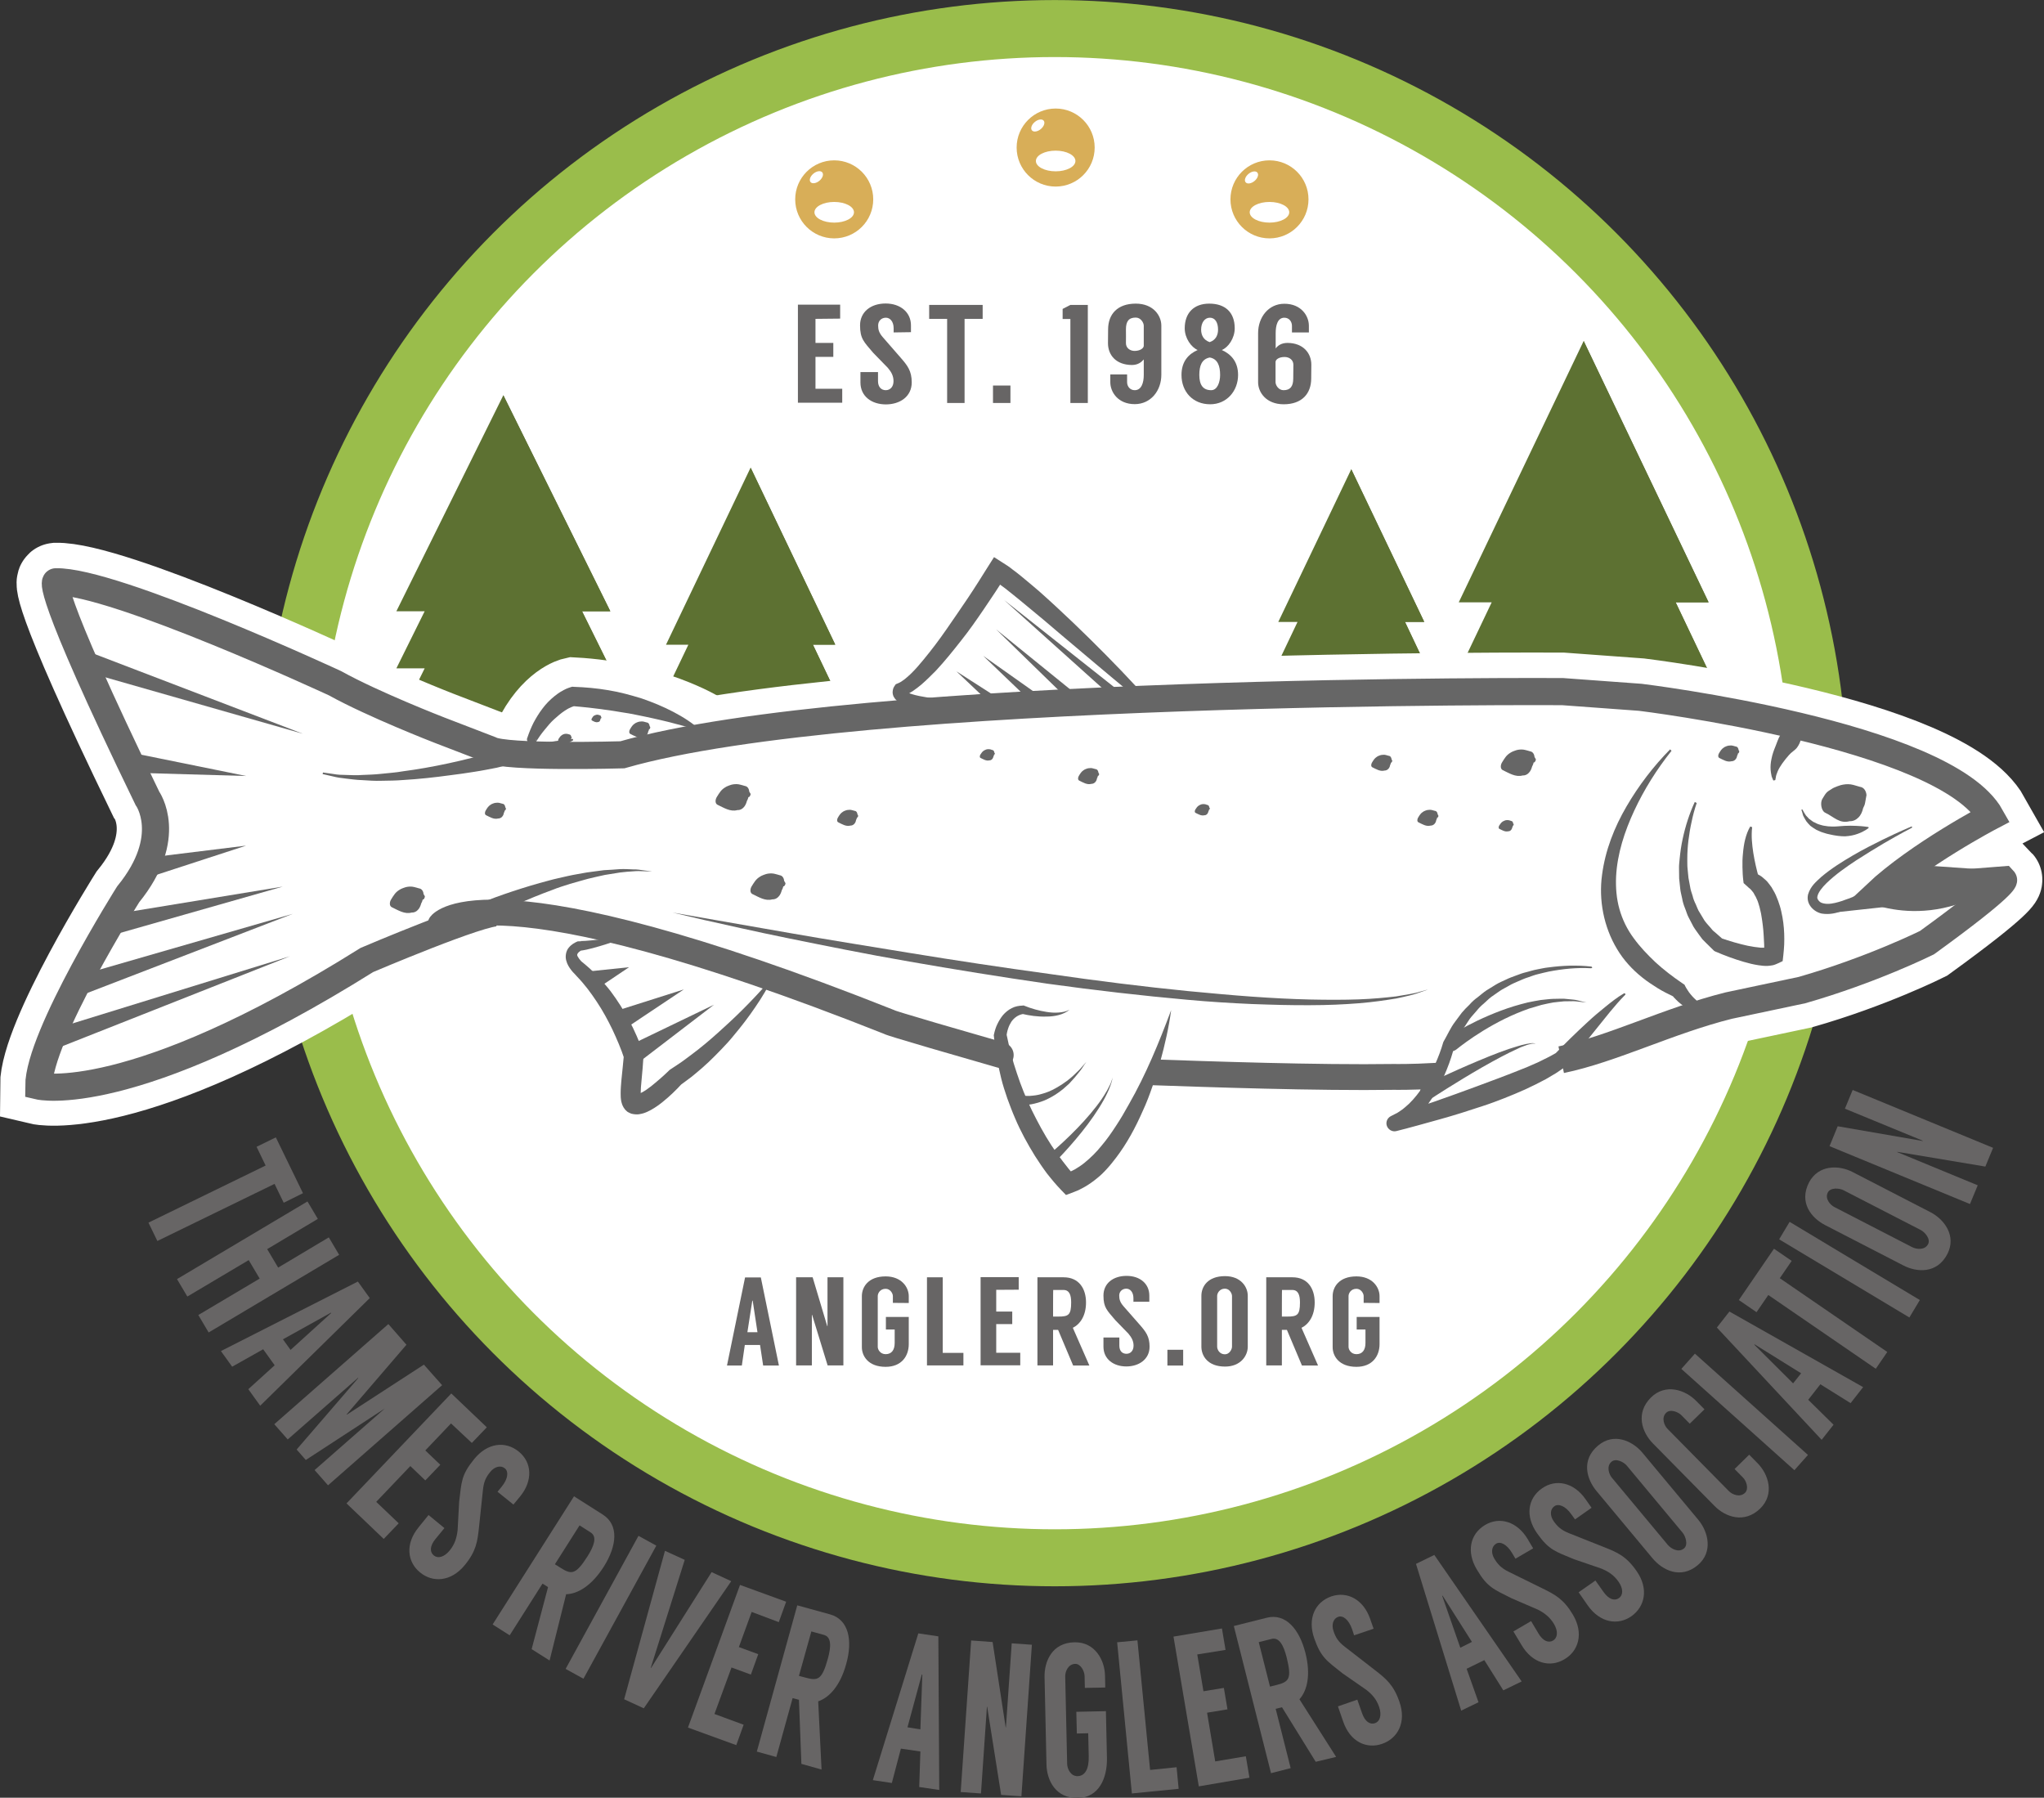 <?xml version="1.0" encoding="utf-8"?>
<!-- Generator: Adobe Illustrator 23.0.1, SVG Export Plug-In . SVG Version: 6.00 Build 0)  -->
<svg version="1.1" id="Layer_1" xmlns="http://www.w3.org/2000/svg" xmlns:xlink="http://www.w3.org/1999/xlink" x="0px" y="0px"
	 viewBox="0 0 158.21 139.14" style="enable-background:new 0 0 158.21 139.14;" xml:space="preserve">
<rect x="0" y="0" width="158.21" height="139.14" fill="#333333" stroke="none"/>
<style type="text/css">
	.st0{fill:#FFFFFF;stroke:#9ABD4B;stroke-width:4.411;stroke-miterlimit:10;}
	.st1{fill:#5D7132;}
	.st2{fill:#FFFFFF;stroke:#FFFFFF;stroke-width:6;stroke-linejoin:round;stroke-miterlimit:10;}
	.st3{fill:#676565;}
	.st4{fill:#D8AE58;}
	.st5{fill:#FFFFFF;}
	.st6{fill:#FFFFFF;stroke:#FFFFFF;stroke-width:6;stroke-miterlimit:10;}
	.st7{fill:none;}
	.st8{fill:#666666;}
	.st9{fill:none;stroke:#666666;stroke-width:2;stroke-linecap:round;stroke-linejoin:round;stroke-miterlimit:10;}
	.st10{fill:none;stroke:#666666;stroke-width:2;stroke-miterlimit:10;}
	.st11{fill:none;stroke:#666666;stroke-width:2.1;stroke-miterlimit:10;}
	.st12{fill:none;stroke:#D32027;stroke-width:2;stroke-linejoin:round;stroke-miterlimit:10;}
	.st13{fill:none;stroke:#D32027;stroke-linejoin:round;stroke-miterlimit:10;}
	.st14{fill:none;stroke:#D32027;stroke-width:2;stroke-linecap:round;stroke-linejoin:round;stroke-miterlimit:10;}
	.st15{fill:none;stroke:#D32027;stroke-miterlimit:10;}
</style>
<g id="thames_x5F_river_x5F_anglers_x5F_association">
	<circle id="XMLID_23_" class="st0" cx="81.64" cy="61.39" r="59.18"/>
	<g id="XMLID_222_">
		<path id="XMLID_225_" class="st1" d="M62.92,49.89h1.73L58.1,36.19l-6.55,13.71h1.73l-1.73,3.62h1.73l-1.73,3.62h5.73v3.14
			c0,0.45,0.36,0.82,0.82,0.82l0,0c0.45,0,0.82-0.36,0.82-0.82v-3.14h5.73l-1.73-3.62h1.73L62.92,49.89z"/>
		<path id="XMLID_224_" class="st1" d="M58.92,57.14h5.73l-1.73-3.62h1.73l-1.73-3.62h1.73L58.1,36.2V61.1l0,0
			c0.45,0,0.82-0.36,0.82-0.82C58.92,60.28,58.92,57.14,58.92,57.14z"/>
	</g>
	<path id="XMLID_43_" class="st2" d="M123.16,74.86c0,0-7.97-0.92-11,5.89c0,0-1.15,4.76-4.22,6.17c0,0,9.71-2.68,12.89-4.91
		c0,0,3.55-4.05,4.91-5.05"/>
	<g id="XMLID_217_">
		<path id="XMLID_220_" class="st1" d="M129.7,46.62h2.55l-9.67-20.23l-9.67,20.23h2.55l-2.55,5.35h2.55l-2.55,5.35h8.46v4.63
			c0,0.67,0.54,1.21,1.21,1.21l0,0c0.67,0,1.21-0.54,1.21-1.21v-4.63h8.46l-2.55-5.35h2.55L129.7,46.62z"/>
		<path id="XMLID_219_" class="st1" d="M123.79,57.32h8.46l-2.55-5.35h2.55l-2.55-5.35h2.55l-9.67-20.23v36.76l0,0
			c0.67,0,1.21-0.54,1.21-1.21V57.32z"/>
	</g>
	<g id="XMLID_212_">
		<path id="XMLID_216_" class="st1" d="M108.75,48.14h1.49l-5.65-11.82l-5.65,11.82h1.49l-1.49,3.13h1.49l-1.49,3.13h4.94v2.71
			c0,0.39,0.32,0.7,0.7,0.7l0,0c0.39,0,0.7-0.32,0.7-0.7v-2.71h4.94l-1.49-3.13h1.49L108.75,48.14z"/>
		<path id="XMLID_215_" class="st1" d="M105.3,54.39h4.94l-1.49-3.13h1.49l-1.49-3.13h1.49l-5.65-11.82v21.47l0,0
			c0.39,0,0.7-0.32,0.7-0.7V54.39z"/>
	</g>
	<g id="XMLID_209_">
		<path id="XMLID_211_" class="st1" d="M45.05,47.31h2.19l-8.28-16.72l-8.28,16.72h2.19l-2.19,4.42h2.19l-2.19,4.42h7.24v3.83
			c0,0.55,0.46,1,1.04,1l0,0c0.57,0,1.04-0.45,1.04-1v-3.83h7.24l-2.19-4.42h2.19L45.05,47.31z"/>
		<path id="XMLID_210_" class="st1" d="M40,56.15h7.24l-2.19-4.42h2.19l-2.19-4.42h2.19l-8.28-16.72v30.39l0,0
			c0.57,0,1.04-0.45,1.04-1V56.15z"/>
	</g>
	<path id="XMLID_206_" class="st3" d="M55.04,62.83"/>
	<g id="XMLID_134_">
		<path id="XMLID_135_" class="st3" d="M21.96,93.09l-0.71-1.46l-9.07,4.42l-0.69-1.42l9.07-4.42l-0.7-1.45l1.49-0.73l2.1,4.32
			L21.96,93.09z"/>
		<path id="XMLID_149_" class="st3" d="M26.25,97.12l-10.1,6.01l-0.8-1.35l4.75-2.82l-0.85-1.43l-4.75,2.82l-0.8-1.35l10.1-6.01
			l0.8,1.35l-3.92,2.34l0.85,1.43l3.92-2.34L26.25,97.12z"/>
		<path id="XMLID_153_" class="st3" d="M21.26,105.67l-0.89-1.24l-2.4,1.35l-0.87-1.21l10.6-5.38l0.92,1.28l-8.48,8.33l-0.92-1.28
			L21.26,105.67z M22.49,104.48l3.14-2.85l-0.02-0.03l-3.71,2.06L22.49,104.48z"/>
		<path id="XMLID_156_" class="st3" d="M34.22,107.21l-8.83,7.75l-1.04-1.18l5.44-4.77l-6.12,3.99l-0.71-0.81l4.77-5.53l-0.02-0.02
			l-5.44,4.77l-1.04-1.18l8.83-7.75l1.4,1.6l-4.63,5.39l0.02,0.02l5.96-3.87L34.22,107.21z"/>
		<path id="XMLID_180_" class="st3" d="M34.91,110.17l-1.99,2.09l1.16,1.11l-1.16,1.21l-1.16-1.11l-2.64,2.77l1.74,1.66l-1.16,1.21
			l-2.88-2.75l8.11-8.51l2.75,2.62l-1.16,1.21L34.91,110.17z"/>
		<path id="XMLID_182_" class="st3" d="M38.51,115.46l0.31-0.38c0.52-0.63,0.55-1.19,0.26-1.43c-0.31-0.26-0.79-0.15-1.13,0.27
			c-0.32,0.39-0.5,0.73-0.57,1.4l-0.3,2.85c-0.12,1.14-0.22,1.88-1.1,2.96c-1.08,1.32-2.5,1.37-3.47,0.57
			c-0.98-0.8-1.17-2.19-0.11-3.49l0.77-0.95l1.23,1.01l-0.69,0.84c-0.46,0.56-0.45,1.02-0.13,1.28c0.3,0.25,0.79,0.15,1.23-0.39
			c0.39-0.48,0.54-0.97,0.61-1.56l0.12-2.22c0.19-1.54,0.15-2.05,1.17-3.3c1.01-1.24,2.4-1.42,3.44-0.57
			c1.04,0.84,1.1,2.26,0.11,3.47l-0.52,0.63L38.51,115.46z"/>
		<path id="XMLID_199_" class="st3" d="M41.15,127.64l1.27-4.8c-0.18-0.12-0.37-0.24-0.43-0.27l-2.54,4l-1.32-0.84l6.3-9.92
			l2.22,1.41c1.28,0.81,1.09,2.44,0.09,4.03c-0.94,1.48-2.02,2.12-2.92,2.14l-1.28,5.13L41.15,127.64z M42.95,121.07l0.43,0.27
			c0.86,0.55,1.18,0.55,2.1-0.89c0.5-0.8,0.76-1.51,0.24-1.84l-0.86-0.55L42.95,121.07z"/>
		<path id="XMLID_203_" class="st3" d="M45.16,129.93l-1.38-0.76l5.64-10.3l1.38,0.76L45.16,129.93z"/>
		<path id="XMLID_218_" class="st3" d="M49.83,132.22l-1.52-0.7l3.16-11.49l1.53,0.7l-2.63,8.36l0.02,0.01l4.69-7.42l1.52,0.7
			L49.83,132.22z"/>
		<path id="XMLID_227_" class="st3" d="M58.18,124.76l-0.99,2.72l1.5,0.55l-0.57,1.58l-1.5-0.55l-1.32,3.6l2.26,0.83l-0.57,1.58
			l-3.74-1.36l4.03-11.04l3.57,1.3l-0.57,1.58L58.18,124.76z"/>
		<path id="XMLID_229_" class="st3" d="M62.03,136.52l-0.19-4.96c-0.21-0.05-0.43-0.12-0.49-0.13l-1.26,4.56l-1.51-0.42l3.13-11.32
			l2.54,0.7c1.45,0.4,1.76,2.02,1.25,3.83c-0.46,1.69-1.31,2.61-2.17,2.9l0.26,5.28L62.03,136.52z M61.84,129.71l0.49,0.13
			c0.98,0.27,1.29,0.19,1.75-1.47c0.25-0.91,0.29-1.66-0.3-1.83l-0.98-0.27L61.84,129.71z"/>
		<path id="XMLID_232_" class="st3" d="M71.24,135.56l-1.51-0.22l-0.7,2.66l-1.47-0.22l3.52-11.36l1.55,0.23l0.07,11.89l-1.55-0.23
			L71.24,135.56z M71.24,133.85l0.15-4.24l-0.04-0.01l-1.11,4.09L71.24,133.85z"/>
		<path id="XMLID_235_" class="st3" d="M79.87,127.3l-0.81,11.73l-1.57-0.11l-1.08-6.82h-0.02l-0.46,6.71l-1.57-0.11l0.81-11.73
			l1.66,0.12l1.01,6.6h0.02l0.45-6.5L79.87,127.3z"/>
		<path id="XMLID_237_" class="st3" d="M83.97,130.64l-0.02-0.92c-0.01-0.36-0.29-0.95-0.73-0.94c-0.56,0.02-0.78,0.62-0.77,0.97
			l0.15,6.78c0.01,0.36,0.26,0.95,0.81,0.94c0.59-0.02,0.88-0.57,0.86-1.53l-0.04-1.79l-0.88,0.02l-0.04-1.68l2.29-0.05l0.08,3.63
			c0.03,1.59-0.65,3.06-2.24,3.09c-1.75,0.04-2.41-1.39-2.44-2.57l-0.15-6.8c-0.02-1.19,0.57-2.65,2.32-2.68
			c1.59-0.03,2.34,1.39,2.36,2.58l0.02,0.92L83.97,130.64z"/>
		<path id="XMLID_239_" class="st3" d="M91.07,136.78l0.16,1.67l-3.62,0.36l-1.14-11.7l1.57-0.15l0.98,10.03L91.07,136.78z"/>
		<path id="XMLID_241_" class="st3" d="M92.67,128.05l0.48,2.85l1.58-0.26l0.28,1.66l-1.58,0.26l0.63,3.77l2.37-0.4l0.28,1.66
			l-3.92,0.67l-1.96-11.59l3.75-0.63l0.28,1.66L92.67,128.05z"/>
		<path id="XMLID_243_" class="st3" d="M101.84,136.36l-2.61-4.22c-0.21,0.05-0.43,0.11-0.49,0.12l1.16,4.59l-1.52,0.39l-2.88-11.39
			l2.55-0.64c1.46-0.37,2.52,0.88,2.99,2.71c0.43,1.69,0.15,2.92-0.46,3.6l2.84,4.46L101.84,136.36z M98.3,130.54l0.49-0.12
			c0.99-0.25,1.21-0.48,0.8-2.14c-0.23-0.91-0.57-1.59-1.17-1.43l-0.99,0.25L98.3,130.54z"/>
		<path id="XMLID_246_" class="st3" d="M104.81,126.57l-0.15-0.46c-0.27-0.78-0.73-1.1-1.08-0.97c-0.38,0.13-0.54,0.6-0.36,1.11
			c0.16,0.48,0.36,0.82,0.89,1.22l2.27,1.76c0.91,0.7,1.49,1.18,1.94,2.49c0.56,1.6-0.15,2.84-1.34,3.25
			c-1.2,0.42-2.48-0.15-3.02-1.74l-0.4-1.16l1.5-0.52l0.36,1.03c0.23,0.68,0.63,0.92,1.01,0.79c0.37-0.13,0.54-0.6,0.32-1.25
			c-0.2-0.59-0.53-0.97-1.01-1.34l-1.83-1.27c-1.21-0.97-1.66-1.2-2.19-2.72c-0.52-1.51,0.05-2.78,1.32-3.23
			c1.26-0.43,2.5,0.26,3.01,1.73l0.27,0.77L104.81,126.57z"/>
		<path id="XMLID_248_" class="st3" d="M114.89,128.49l-1.37,0.67l0.92,2.59l-1.34,0.65l-3.5-11.36l1.42-0.69l6.76,9.79l-1.42,0.69
			L114.89,128.49z M113.93,127.08l-2.27-3.58l-0.03,0.02l1.4,4.01L113.93,127.08z"/>
		<path id="XMLID_251_" class="st3" d="M117.3,120.64l-0.25-0.42c-0.42-0.71-0.93-0.94-1.25-0.74c-0.35,0.21-0.41,0.69-0.14,1.15
			c0.26,0.43,0.52,0.73,1.11,1.02l2.58,1.27c1.03,0.5,1.69,0.86,2.4,2.06c0.86,1.46,0.42,2.82-0.67,3.45
			c-1.09,0.65-2.46,0.34-3.31-1.11l-0.63-1.05l1.37-0.8l0.56,0.94c0.36,0.62,0.8,0.77,1.15,0.56c0.33-0.2,0.41-0.69,0.06-1.28
			c-0.32-0.53-0.72-0.84-1.25-1.11l-2.04-0.88c-1.38-0.7-1.87-0.84-2.69-2.24c-0.81-1.37-0.51-2.74,0.65-3.43
			c1.14-0.68,2.5-0.25,3.3,1.1l0.42,0.71L117.3,120.64z"/>
		<path id="XMLID_253_" class="st3" d="M121.91,117.6l-0.28-0.39c-0.47-0.67-1.01-0.85-1.32-0.63c-0.33,0.23-0.36,0.72-0.05,1.16
			c0.29,0.41,0.57,0.68,1.19,0.93l2.67,1.06c1.07,0.42,1.76,0.72,2.55,1.86c0.97,1.38,0.64,2.77-0.39,3.5
			c-1.04,0.73-2.43,0.53-3.39-0.84l-0.7-1.01l1.3-0.91l0.63,0.89c0.42,0.59,0.87,0.7,1.19,0.47c0.32-0.22,0.36-0.72-0.04-1.28
			c-0.36-0.51-0.78-0.78-1.34-1.01l-2.1-0.72c-1.43-0.6-1.93-0.69-2.86-2.01c-0.92-1.31-0.73-2.69,0.38-3.47
			c1.09-0.77,2.48-0.45,3.37,0.83l0.47,0.67L121.91,117.6z"/>
		<path id="XMLID_255_" class="st3" d="M127.12,112.43l4.34,5.21c0.77,0.93,1.15,2.49-0.05,3.5c-1.33,1.11-2.73,0.39-3.5-0.53
			l-4.34-5.21c-0.77-0.93-1.2-2.41,0.13-3.52C124.9,110.87,126.34,111.5,127.12,112.43z M125.92,113.44
			c-0.22-0.27-0.83-0.6-1.18-0.31c-0.43,0.36-0.19,0.99,0.02,1.24l4.33,5.2c0.25,0.29,0.82,0.63,1.25,0.28
			c0.35-0.29,0.12-0.95-0.1-1.22L125.92,113.44z"/>
		<path id="XMLID_259_" class="st3" d="M130.79,110.19l-0.65-0.66c-0.25-0.25-0.86-0.5-1.18-0.18c-0.39,0.39-0.14,0.99,0.11,1.24
			l4.76,4.83c0.25,0.25,0.84,0.51,1.24,0.12c0.32-0.32,0.09-0.94-0.16-1.18l-0.65-0.66l1.13-1.11l0.65,0.66
			c0.84,0.85,1.34,2.38,0.21,3.5c-1.24,1.21-2.72,0.65-3.54-0.19l-4.77-4.84c-0.84-0.85-1.38-2.34-0.15-3.56
			c1.13-1.11,2.65-0.59,3.49,0.26l0.65,0.66L130.79,110.19z"/>
		<path id="XMLID_261_" class="st3" d="M139.94,112.61l-1.05,1.18l-8.75-7.84l1.05-1.18L139.94,112.61z"/>
		<path id="XMLID_263_" class="st3" d="M140.9,107.14l-0.94,1.2l1.96,1.93l-0.92,1.17l-8.11-8.69l0.97-1.24l10.35,5.85l-0.97,1.24
			L140.9,107.14z M139.41,106.29l-3.6-2.24l-0.02,0.03l3,2.99L139.41,106.29z"/>
		<path id="XMLID_266_" class="st3" d="M138.68,97.59l-0.92,1.34l8.32,5.71l-0.89,1.3l-8.32-5.71l-0.91,1.33l-1.37-0.94l2.72-3.97
			L138.68,97.59z"/>
		<path id="XMLID_268_" class="st3" d="M148.6,100.62l-0.81,1.35l-10.08-6.05l0.81-1.35L148.6,100.62z"/>
		<path id="XMLID_270_" class="st3" d="M143.39,90.71l6.03,3.11c1.08,0.56,2.03,1.84,1.31,3.24c-0.8,1.54-2.37,1.43-3.43,0.87
			l-6.03-3.11c-1.08-0.56-2.04-1.75-1.25-3.3C140.75,90.14,142.32,90.16,143.39,90.71z M142.69,92.12c-0.31-0.16-1-0.23-1.21,0.17
			c-0.26,0.5,0.21,0.98,0.5,1.13l6.01,3.1c0.34,0.18,1,0.26,1.25-0.23c0.21-0.4-0.26-0.93-0.57-1.09L142.69,92.12z"/>
		<path id="XMLID_273_" class="st3" d="M143.4,84.36l10.87,4.48l-0.6,1.45l-6.81-1.14l-0.01,0.02l6.23,2.57l-0.6,1.45l-10.87-4.48
			l0.63-1.54l6.58,1.14l0.01-0.02l-6.03-2.48L143.4,84.36z"/>
	</g>
	<g id="XMLID_56_">
		<g>
			<path id="XMLID_505_" class="st3" d="M58.83,104.1h-1.18l-0.23,1.59h-1.15l1.4-6.82h1.22l1.4,6.82h-1.22L58.83,104.1z
				 M58.63,103.11l-0.37-2.44h-0.03l-0.38,2.44H58.63z"/>
			<path id="XMLID_503_" class="st3" d="M65.28,98.86v6.82h-1.22l-1.2-3.91h-0.02v3.91h-1.22v-6.82h1.28l1.13,3.78h0.02v-3.78
				C64.05,98.86,65.28,98.86,65.28,98.86z"/>
			<path id="XMLID_501_" class="st3" d="M69.11,100.84v-0.53c0-0.2-0.2-0.56-0.56-0.56c-0.43,0-0.61,0.35-0.61,0.56v3.94
				c0,0.2,0.19,0.56,0.61,0.56c0.46,0,0.7-0.32,0.7-0.87v-1.04h-0.68v-0.97h1.77v2.1c0,0.93-0.56,1.76-1.79,1.76
				c-1.35,0-1.84-0.84-1.84-1.52v-3.95c0-0.7,0.49-1.53,1.84-1.53c1.23,0,1.79,0.84,1.79,1.53v0.53L69.11,100.84L69.11,100.84z"/>
			<path id="XMLID_499_" class="st3" d="M74.57,104.71v0.97h-2.82v-6.82h1.22v5.85H74.57z"/>
			<path id="XMLID_497_" class="st3" d="M77.11,99.83v1.68h1.24v0.97h-1.24v2.22h1.86v0.97H75.9v-6.82h2.95v0.97L77.11,99.83
				L77.11,99.83z"/>
			<path id="XMLID_494_" class="st3" d="M83.06,105.68l-1.16-2.75c-0.16,0-0.34,0-0.39,0v2.75h-1.21v-6.82h2.03
				c1.17,0,1.73,0.86,1.73,1.95c0,1.01-0.44,1.67-1.02,1.96l1.28,2.92H83.06z M81.51,101.9h0.39c0.79,0,1.01-0.1,1.01-1.09
				c0-0.55-0.12-0.97-0.6-0.97h-0.79C81.51,99.83,81.51,101.9,81.51,101.9z"/>
			<path id="XMLID_492_" class="st3" d="M87.73,100.77v-0.29c0-0.48-0.26-0.74-0.55-0.74c-0.31,0-0.55,0.22-0.55,0.53
				c0,0.29,0.06,0.52,0.34,0.84l1.22,1.39c0.49,0.56,0.79,0.93,0.79,1.73c0,0.98-0.83,1.53-1.8,1.53c-0.98,0-1.77-0.56-1.77-1.53
				v-0.71h1.23v0.63c0,0.42,0.23,0.63,0.55,0.63c0.3,0,0.55-0.22,0.55-0.63c0-0.36-0.15-0.63-0.4-0.93l-1.01-1.04
				c-0.64-0.76-0.92-0.97-0.92-1.91c0-0.93,0.74-1.52,1.79-1.52c1.04,0,1.76,0.61,1.76,1.52v0.48h-1.22V100.77z"/>
			<path id="XMLID_490_" class="st3" d="M90.36,104.47h1.22v1.22h-1.22V104.47z"/>
			<path id="XMLID_487_" class="st3" d="M96.58,100.29v3.94c0,0.7-0.55,1.54-1.76,1.54c-1.35,0-1.83-0.84-1.83-1.54v-3.94
				c0-0.7,0.48-1.52,1.83-1.52C96.03,98.77,96.58,99.59,96.58,100.29z M95.36,100.31c0-0.2-0.19-0.57-0.55-0.57
				c-0.43,0-0.6,0.37-0.6,0.56v3.93c0,0.22,0.18,0.59,0.6,0.59c0.35,0,0.55-0.38,0.55-0.59V100.31z"/>
			<path id="XMLID_484_" class="st3" d="M100.77,105.68l-1.16-2.75c-0.16,0-0.34,0-0.39,0v2.75h-1.21v-6.82h2.03
				c1.17,0,1.72,0.86,1.72,1.95c0,1.01-0.44,1.67-1.02,1.96l1.28,2.92H100.77z M99.22,101.9h0.39c0.79,0,1.01-0.1,1.01-1.09
				c0-0.55-0.12-0.97-0.6-0.97h-0.79C99.22,99.83,99.22,101.9,99.22,101.9z"/>
			<path id="XMLID_482_" class="st3" d="M105.55,100.84v-0.53c0-0.2-0.2-0.56-0.56-0.56c-0.43,0-0.61,0.35-0.61,0.56v3.94
				c0,0.2,0.19,0.56,0.61,0.56c0.46,0,0.7-0.32,0.7-0.87v-1.04h-0.68v-0.97h1.77v2.1c0,0.93-0.56,1.76-1.79,1.76
				c-1.35,0-1.84-0.84-1.84-1.52v-3.95c0-0.7,0.49-1.53,1.84-1.53c1.23,0,1.79,0.84,1.79,1.53v0.53L105.55,100.84L105.55,100.84z"/>
		</g>
	</g>
	<g id="XMLID_1_">
		<g>
			<path id="XMLID_437_" class="st3" d="M63.12,24.68v1.86h1.38v1.08h-1.38v2.47h2.07v1.08h-3.43v-7.59h3.27v1.08L63.12,24.68
				L63.12,24.68z"/>
			<path id="XMLID_435_" class="st3" d="M69.17,25.73v-0.32c0-0.53-0.28-0.82-0.6-0.82c-0.35,0-0.6,0.25-0.6,0.6
				c0,0.32,0.06,0.57,0.38,0.93l1.35,1.55c0.54,0.62,0.87,1.03,0.87,1.93c0,1.1-0.92,1.7-2,1.7c-1.1,0-1.97-0.62-1.97-1.7V28.8h1.36
				v0.7c0,0.46,0.26,0.7,0.6,0.7c0.33,0,0.6-0.25,0.6-0.7c0-0.4-0.16-0.7-0.44-1.03l-1.13-1.16c-0.71-0.84-1.02-1.08-1.02-2.13
				c0-1.03,0.82-1.69,1.98-1.69c1.14,0,1.96,0.68,1.96,1.69v0.53L69.17,25.73L69.17,25.73z"/>
			<path id="XMLID_433_" class="st3" d="M76.06,24.68h-1.4v6.51h-1.35v-6.51h-1.39V23.6h4.14V24.68z"/>
			<path id="XMLID_431_" class="st3" d="M76.86,29.84h1.35v1.35h-1.35V29.84z"/>
			<path id="XMLID_429_" class="st3" d="M82.85,23.6h1.35v7.59h-1.35v-6.5h-0.6v-0.78L82.85,23.6z"/>
			<path id="XMLID_426_" class="st3" d="M85.76,26.56c0-0.11,0.01-0.97,0.01-1.06c0-1.19,0.73-2,2.14-2c1.37,0,1.98,0.94,1.98,1.7
				c0,0,0,3.63,0,3.81c0,1.22-0.81,2.27-2.06,2.27c-1.29,0-1.89-0.93-1.89-1.7v-0.6h1.3v0.6c0,0.32,0.22,0.62,0.59,0.62
				c0.52,0,0.7-0.57,0.7-1.18v-1.2c-0.19,0.22-0.46,0.43-0.92,0.43C86.36,28.24,85.76,27.46,85.76,26.56z M87.15,26.56
				c0,0.38,0.32,0.6,0.67,0.6c0.43,0,0.71-0.21,0.71-0.4v-1.55c0-0.22-0.22-0.63-0.62-0.63c-0.54,0-0.76,0.29-0.76,0.91
				C87.16,25.59,87.15,26.46,87.15,26.56z"/>
			<path id="XMLID_422_" class="st3" d="M95.83,29.02c0,1.22-0.86,2.27-2.16,2.27c-1.35,0-2.22-0.98-2.22-2.27
				c0-1.05,0.55-1.62,1.25-1.93c-0.49-0.21-1-0.91-1-1.68c0-1.18,0.7-1.91,1.9-1.91c1.24,0,1.97,0.68,1.97,1.91
				c0,0.77-0.5,1.48-1,1.68C95.26,27.4,95.83,27.97,95.83,29.02z M94.44,29.02c0-0.7-0.19-1.24-0.8-1.35
				c-0.63,0.12-0.81,0.65-0.81,1.35c0,0.75,0.27,1.18,0.92,1.18C94.23,30.2,94.44,29.57,94.44,29.02z M92.97,25.51
				c0,0.41,0.17,0.8,0.66,0.97c0.48-0.16,0.65-0.55,0.65-0.97c0-0.54-0.22-0.92-0.63-0.92S92.97,24.98,92.97,25.51z"/>
			<path id="XMLID_419_" class="st3" d="M101.5,28.23c0,0.11-0.01,0.97-0.01,1.06c0,1.19-0.73,2-2.13,2c-1.36,0-1.98-0.93-1.98-1.7
				c0,0,0-3.63,0-3.81c0-1.22,0.8-2.27,2.03-2.27c1.31,0,1.9,0.94,1.9,1.7v0.52h-1.31v-0.51c0-0.32-0.21-0.63-0.59-0.63
				c-0.52,0-0.67,0.59-0.67,1.19v1.19c0.16-0.22,0.44-0.43,0.92-0.43C100.89,26.55,101.5,27.35,101.5,28.23z M100.11,28.23
				c0-0.38-0.32-0.6-0.68-0.6c-0.43,0-0.7,0.19-0.7,0.39v1.56c0,0.22,0.22,0.62,0.62,0.62c0.52,0,0.75-0.29,0.75-0.91
				C100.1,29.2,100.11,28.34,100.11,28.23z"/>
		</g>
	</g>
	<g id="XMLID_194_">
		<circle id="XMLID_197_" class="st4" cx="81.71" cy="11.42" r="3.02"/>
		
			<ellipse id="XMLID_195_" transform="matrix(0.771 -0.636 0.636 0.771 12.208 53.352)" class="st5" cx="80.36" cy="9.69" rx="0.59" ry="0.36"/>
	</g>
	<g id="XMLID_191_">
		<circle id="XMLID_193_" class="st4" cx="64.57" cy="15.43" r="3.02"/>
		
			<ellipse id="XMLID_192_" transform="matrix(0.771 -0.636 0.636 0.771 5.735 43.361)" class="st5" cx="63.22" cy="13.7" rx="0.59" ry="0.36"/>
	</g>
	<g id="XMLID_188_">
		<circle id="XMLID_190_" class="st4" cx="98.26" cy="15.43" r="3.02"/>
		
			<ellipse id="XMLID_189_" transform="matrix(0.771 -0.636 0.636 0.771 13.438 64.806)" class="st5" cx="96.91" cy="13.7" rx="0.59" ry="0.36"/>
	</g>
	<ellipse id="XMLID_187_" class="st5" cx="64.57" cy="16.43" rx="1.53" ry="0.8"/>
	<ellipse id="XMLID_186_" class="st5" cx="81.71" cy="12.46" rx="1.53" ry="0.8"/>
	<ellipse id="XMLID_185_" class="st5" cx="98.26" cy="16.43" rx="1.53" ry="0.8"/>
	<path id="XMLID_40_" class="st6" d="M91.1,54.65c0,0-2.2-1.16-3.29-1.2c0,0-8.63-8.16-10.62-9.27c0,0-5.21,8.52-7.5,9.2
		c0,0-0.63,0.75,2.07,0.97c0,0,2.55,0,2.82,0.3c0,0,0.9,0.34,0.83,0.83"/>
	<path id="XMLID_37_" class="st6" d="M54.29,56.59c0,0-3.85-2.39-9.92-2.71c0,0-1.8,0.39-3.23,3.35c0,0,0,0.52,0.91,1.03"/>
	<path id="XMLID_11_" class="st6" d="M38.6,70.63c-1.15-0.19-10.2,3.65-10.2,3.65C10.12,85.73,3,84.04,3,84.04
		c0-3.87,6.92-14.84,6.92-14.84c3.63-4.46,1.49-7.43,1.49-7.43C3.32,45.11,4.32,45.01,4.32,45.01c4.46-0.11,21.61,7.85,21.61,7.85
		c2.97,1.65,8.08,3.63,8.08,3.63l3.95,1.52c1.13,0.65,10.21,0.39,10.21,0.39c18.26-5.24,72.78-4.89,72.78-4.89l6.01,0.44
		c0,0,23.55,2.85,27.13,9.23c0,0-5.6,2.92-8.89,6.02c0,0,4.73-0.5,5.79-0.8l4.09-0.32c0,0,0.32,0.33-5.93,4.86
		c0,0-4.25,2.13-9.67,3.67l-5.67,1.2c-4.66,1.16-9.04,3.38-12.97,4.19c0,0-11.39,2.34-30.18,1.02s-12.86-2.11-27.62-5.69
		C48.27,73.77,47.88,72.11,38.6,70.63z"/>
	<path id="XMLID_12_" class="st6" d="M90.65,78.18c0,0-2.8,11.79-7.94,13.42c0,0-2.32-2.32-3.95-6.49
		c-0.56-1.44-1.04-3.09-1.31-4.95c0,0,0.23-1.86,1.75-1.99c0,0,2.45,0.82,3.62,0"/>
	<path id="XMLID_5_" class="st6" d="M59.86,75.58c0,0-3.12,4.85-7.58,7.81c0,0-2.18,2.31-3.14,2.1c-0.58-0.13-0.22-1.66-0.09-3.77
		c0,0-1.27-4.05-4.19-6.69c0,0-1.42-1.13,0-1.79c0,0,0.29,0.09,3.87-0.76"/>
	<polygon id="XMLID_403_" class="st7" points="74.86,100.76 80.8,100.76 80.8,100.76 	"/>
	<g id="XMLID_294_">
		<path id="XMLID_315_" class="st7" d="M30.69,74.01"/>
	</g>
	<g id="XMLID_114_">
		<path id="XMLID_312_" class="st7" d="M30.69,54.35"/>
	</g>
	<g id="XMLID_173_">
		<polygon id="XMLID_176_" class="st8" points="6.88,50.45 23.44,56.79 6.39,51.92 		"/>
	</g>
	<g id="XMLID_170_">
		<polygon id="XMLID_316_" class="st8" points="10.18,58.26 19.05,60.06 10,59.8 		"/>
	</g>
	<g id="XMLID_167_">
		<polygon id="XMLID_174_" class="st8" points="11.08,66.43 19.05,65.45 11.41,67.94 		"/>
	</g>
	<g id="XMLID_164_">
		<polygon id="XMLID_171_" class="st8" points="8.6,70.8 21.89,68.62 8.94,72.31 		"/>
	</g>
	<g id="XMLID_161_">
		<polygon id="XMLID_168_" class="st8" points="5.52,75.68 22.66,70.73 6.02,77.14 		"/>
	</g>
	<g id="XMLID_158_">
		<polygon id="XMLID_165_" class="st8" points="3.19,79.96 22.45,74.01 3.7,81.42 		"/>
	</g>
	<path id="XMLID_157_" class="st8" d="M144.47,61.54c-0.02-0.29-0.18-0.6-0.5-0.64c-0.05-0.01-0.42-0.12-0.52-0.15
		c-0.26-0.07-0.53-0.07-0.8-0.02c-0.16,0.01-0.74,0.23-0.85,0.32c-0.46,0.27-0.46,0.32-0.75,0.79c-0.17,0.28-0.09,0.91,0.22,1.06
		c0.69,0.33,1.11,0.87,1.89,0.66c0.27,0.01,0.5-0.1,0.69-0.29c0.19-0.19,0.3-0.45,0.36-0.72c0.09-0.2,0.12-0.22,0.16-0.45"/>
	<path id="XMLID_22_" class="st9" d="M34.1,71.56c0,0,3.55-4.84,34.75,7.55c0,0-0.59-0.09,8.61,2.55"/>
	<path id="XMLID_9_" class="st10" d="M89.13,82.99c4.29,0.15,12.84,0.45,18.8,0.36c0,0,1.25,0.03,3.28-0.09"/>
	<g id="XMLID_20_">
		<path id="XMLID_27_" class="st8" d="M123.15,74.94c-1.1-0.06-2.2,0.05-3.28,0.26c-0.27,0.05-0.53,0.13-0.8,0.19
			c-0.27,0.06-0.52,0.16-0.78,0.25c-0.26,0.08-0.51,0.19-0.76,0.3c-0.25,0.11-0.5,0.21-0.73,0.35c-0.23,0.14-0.48,0.25-0.7,0.4
			l-0.66,0.46c-0.22,0.16-0.4,0.36-0.6,0.53c-0.21,0.17-0.39,0.36-0.56,0.57c-0.17,0.21-0.36,0.39-0.52,0.61l-0.44,0.67
			c-0.31,0.43-0.49,0.94-0.74,1.41l0.02-0.08c-0.16,0.67-0.36,1.28-0.61,1.9c-0.25,0.62-0.53,1.22-0.87,1.8
			c-0.35,0.58-0.74,1.14-1.21,1.65c-0.26,0.24-0.5,0.5-0.79,0.7c-0.15,0.11-0.28,0.22-0.44,0.31l-0.47,0.27l-0.43-1.16
			c2.19-0.67,4.36-1.45,6.5-2.24c1.07-0.4,2.14-0.79,3.19-1.21c0.53-0.2,1.04-0.42,1.55-0.65c0.5-0.24,0.99-0.48,1.45-0.75
			l-0.12,0.1c0.83-0.86,1.67-1.68,2.54-2.48c0.43-0.4,0.89-0.79,1.35-1.16c0.46-0.37,0.93-0.75,1.45-1.05
			c0.04-0.02,0.09-0.01,0.11,0.03c0.02,0.03,0.01,0.07-0.02,0.09c-0.82,0.83-1.53,1.77-2.27,2.68l-2.2,2.74
			c-0.03,0.04-0.06,0.07-0.1,0.09l-0.02,0.02c-0.26,0.18-0.5,0.36-0.77,0.53l-0.78,0.46c-0.53,0.28-1.06,0.55-1.59,0.79
			c-0.54,0.24-1.08,0.47-1.62,0.68c-0.54,0.21-1.09,0.42-1.65,0.6c-1.11,0.37-2.21,0.72-3.33,1.03s-2.24,0.63-3.36,0.91
			c-0.33,0.09-0.67-0.12-0.76-0.45c-0.07-0.29,0.07-0.57,0.32-0.7l0.02-0.01l0.37-0.19c0.13-0.05,0.24-0.15,0.36-0.22
			c0.24-0.15,0.45-0.36,0.67-0.55c0.42-0.41,0.79-0.89,1.13-1.4c0.33-0.51,0.62-1.06,0.87-1.62c0.25-0.56,0.48-1.16,0.64-1.73
			l0.02-0.05l0.02-0.03c0.29-0.5,0.52-1.04,0.87-1.5l0.52-0.7c0.18-0.22,0.39-0.43,0.6-0.63c0.19-0.22,0.4-0.41,0.64-0.58
			c0.23-0.18,0.44-0.37,0.68-0.53l0.73-0.45c0.25-0.15,0.51-0.26,0.77-0.38c0.26-0.13,0.52-0.22,0.79-0.32
			c0.26-0.1,0.53-0.2,0.8-0.26c0.27-0.07,0.54-0.16,0.82-0.21c0.28-0.05,0.55-0.12,0.84-0.15c1.11-0.15,2.24-0.2,3.36-0.07
			c0.04,0.01,0.07,0.05,0.07,0.09C123.23,74.91,123.19,74.94,123.15,74.94z"/>
	</g>
	<g id="XMLID_18_">
		<path id="XMLID_26_" class="st8" d="M91.1,54.65c-0.55-0.21-1.11-0.39-1.66-0.57c-0.28-0.09-0.56-0.15-0.84-0.22
			c-0.27-0.06-0.56-0.11-0.8-0.09l-0.1,0.01l-0.12-0.09c-1.82-1.49-3.61-3.02-5.41-4.53c-0.89-0.77-1.79-1.52-2.69-2.26
			c-0.45-0.37-0.9-0.75-1.35-1.1c-0.22-0.18-0.45-0.36-0.68-0.52c-0.23-0.18-0.44-0.3-0.65-0.43l1.03-0.27
			c-0.53,0.87-1.09,1.7-1.66,2.54c-0.57,0.84-1.14,1.66-1.77,2.45c-0.63,0.8-1.26,1.59-1.96,2.34c-0.36,0.37-0.73,0.73-1.13,1.08
			c-0.21,0.17-0.42,0.34-0.66,0.5c-0.24,0.15-0.5,0.3-0.83,0.39l0.25-0.16c0.05-0.08,0.04-0.07,0.05-0.12
			c0-0.04-0.01-0.09-0.02-0.11c-0.01-0.02-0.03-0.03-0.02-0.02c0,0.01,0.02,0.02,0.04,0.04c0.05,0.03,0.11,0.08,0.19,0.11
			c0.08,0.04,0.16,0.07,0.26,0.1c0.37,0.12,0.78,0.19,1.2,0.26h-0.03c0.49,0.04,0.96,0.08,1.45,0.14c0.24,0.03,0.48,0.06,0.72,0.12
			c0.12,0.02,0.24,0.05,0.36,0.09c0.06,0.02,0.12,0.04,0.19,0.07c0.07,0.03,0.13,0.05,0.22,0.15l-0.07-0.05
			c0.2,0.11,0.38,0.23,0.54,0.39c0.15,0.15,0.29,0.38,0.22,0.6c-0.01-0.22-0.18-0.36-0.34-0.45c-0.17-0.09-0.36-0.17-0.54-0.22
			l-0.07-0.05c0.01,0.01-0.05-0.02-0.09-0.02c-0.05-0.01-0.1-0.02-0.15-0.02c-0.11-0.02-0.22-0.02-0.34-0.02
			c-0.23-0.01-0.46-0.02-0.7-0.02c-0.47,0.01-0.94,0.02-1.41,0.05h-0.03c-0.45-0.02-0.9-0.05-1.37-0.14
			c-0.12-0.02-0.24-0.05-0.36-0.09c-0.12-0.04-0.26-0.09-0.39-0.17c-0.13-0.08-0.3-0.2-0.42-0.44c-0.05-0.12-0.09-0.28-0.06-0.43
			c0.02-0.15,0.05-0.26,0.17-0.42l0.06-0.09l0.19-0.08c0.3-0.12,0.67-0.43,1-0.75c0.33-0.32,0.65-0.69,0.96-1.07
			c0.62-0.75,1.21-1.53,1.77-2.34c0.56-0.81,1.12-1.62,1.67-2.44c0.55-0.82,1.08-1.67,1.6-2.5l0.42-0.66l0.61,0.39
			c0.29,0.18,0.57,0.36,0.8,0.55c0.26,0.19,0.49,0.37,0.72,0.56c0.47,0.38,0.92,0.77,1.37,1.15c0.89,0.79,1.75,1.59,2.61,2.41
			c1.7,1.63,3.36,3.3,4.97,5.04l-0.21-0.09c0.35,0.04,0.63,0.14,0.92,0.25c0.29,0.11,0.56,0.24,0.82,0.37
			C90.1,54.01,90.61,54.33,91.1,54.65z"/>
	</g>
	<g id="XMLID_146_">
		<path id="XMLID_148_" class="st8" d="M86.91,54.69l-9.19-8.25l9.69,7.67c0.17,0.13,0.19,0.38,0.06,0.54
			c-0.13,0.17-0.38,0.19-0.54,0.06C86.91,54.7,86.91,54.69,86.91,54.69z"/>
	</g>
	<g id="XMLID_143_">
		<path id="XMLID_145_" class="st8" d="M83.19,54.64l-6.09-5.93l6.6,5.35c0.16,0.13,0.19,0.38,0.05,0.54
			c-0.13,0.16-0.38,0.19-0.54,0.05C83.2,54.66,83.19,54.65,83.19,54.64z"/>
	</g>
	<g id="XMLID_140_">
		<path id="XMLID_142_" class="st8" d="M79.87,54.37l-3.77-3.61l4.27,3.02c0.18,0.12,0.22,0.36,0.09,0.54
			c-0.12,0.18-0.36,0.22-0.54,0.09C79.9,54.39,79.88,54.38,79.87,54.37z"/>
	</g>
	<g id="XMLID_137_">
		<path id="XMLID_139_" class="st8" d="M77.04,54.81l-3.01-2.85l3.49,2.24c0.18,0.12,0.23,0.36,0.12,0.53s-0.36,0.23-0.53,0.12
			C77.07,54.85,77.05,54.83,77.04,54.81z"/>
	</g>
	<g id="XMLID_16_">
		<path id="XMLID_25_" class="st8" d="M54.29,56.59c-0.84-0.26-1.67-0.49-2.5-0.7c-0.41-0.11-0.83-0.19-1.24-0.29
			s-0.83-0.17-1.24-0.26c-0.41-0.09-0.83-0.16-1.24-0.22c-0.42-0.07-0.83-0.14-1.25-0.19c-0.41-0.07-0.84-0.1-1.25-0.16
			c-0.42-0.05-0.84-0.08-1.25-0.12l0.19-0.02c0.01-0.01-0.09,0.03-0.15,0.05c-0.07,0.02-0.14,0.05-0.22,0.09
			c-0.15,0.06-0.29,0.15-0.43,0.24c-0.29,0.19-0.55,0.42-0.82,0.66c-0.27,0.24-0.5,0.53-0.74,0.82c-0.24,0.29-0.46,0.6-0.67,0.93
			l0.04-0.16c-0.01-0.04-0.02,0-0.02,0c0,0.02-0.01,0.03,0,0.05c0,0.04,0.01,0.09,0.02,0.12c0.02,0.09,0.07,0.19,0.12,0.28
			c0.1,0.19,0.25,0.39,0.42,0.57c-0.25-0.05-0.49-0.13-0.71-0.28c-0.12-0.07-0.22-0.16-0.32-0.27c-0.05-0.05-0.09-0.12-0.14-0.19
			c-0.02-0.04-0.04-0.08-0.05-0.12c-0.02-0.05-0.03-0.07-0.05-0.17l-0.01-0.04l0.04-0.12c0.13-0.39,0.29-0.78,0.48-1.16
			c0.2-0.37,0.42-0.74,0.69-1.09c0.26-0.35,0.57-0.67,0.93-0.96c0.18-0.14,0.36-0.28,0.57-0.39c0.1-0.06,0.21-0.12,0.32-0.17
			c0.12-0.05,0.21-0.09,0.41-0.15l0.08-0.02l0.12,0.01c0.89,0.03,1.78,0.11,2.66,0.26c0.88,0.14,1.74,0.38,2.59,0.64
			c0.84,0.29,1.67,0.63,2.45,1.04C52.88,55.5,53.64,55.97,54.29,56.59z"/>
	</g>
	<path id="XMLID_133_" class="st8" d="M118.87,58.75c-0.03-0.05-0.06-0.1-0.09-0.15c-0.02-0.2-0.12-0.42-0.35-0.45
		c-0.04-0.01-0.29-0.09-0.36-0.1c-0.18-0.05-0.37-0.05-0.56-0.02c-0.12,0.01-0.52,0.16-0.6,0.23c-0.32,0.19-0.45,0.43-0.65,0.75
		c-0.12,0.19-0.15,0.5,0.06,0.6c0.49,0.23,0.99,0.56,1.53,0.41c0.19,0.01,0.36-0.07,0.48-0.2c0.14-0.14,0.21-0.32,0.26-0.5
		c0.07-0.14,0.08-0.15,0.12-0.31C118.79,59.05,118.91,58.82,118.87,58.75z"/>
	<path id="XMLID_132_" class="st8" d="M107.76,58.86c-0.02-0.03-0.04-0.06-0.05-0.09c-0.01-0.12-0.08-0.26-0.21-0.27
		c-0.02,0-0.18-0.05-0.22-0.06c-0.11-0.03-0.22-0.03-0.34-0.01c-0.07,0-0.32,0.1-0.36,0.14c-0.19,0.12-0.27,0.26-0.39,0.46
		c-0.07,0.12-0.09,0.3,0.04,0.36c0.29,0.14,0.6,0.34,0.93,0.25c0.12,0,0.22-0.05,0.29-0.12c0.09-0.09,0.13-0.19,0.15-0.31
		c0.04-0.09,0.05-0.09,0.07-0.19C107.71,59.05,107.78,58.91,107.76,58.86z"/>
	<path id="XMLID_131_" class="st8" d="M50.33,56.28c-0.02-0.03-0.04-0.06-0.05-0.09c-0.01-0.12-0.08-0.26-0.21-0.27
		c-0.02,0-0.18-0.05-0.22-0.06c-0.11-0.03-0.22-0.03-0.34-0.01c-0.07,0-0.32,0.1-0.36,0.14c-0.19,0.12-0.27,0.26-0.39,0.46
		c-0.07,0.12-0.09,0.3,0.04,0.36c0.29,0.14,0.6,0.34,0.93,0.25c0.12,0,0.22-0.05,0.29-0.12c0.09-0.09,0.13-0.19,0.15-0.31
		c0.04-0.09,0.05-0.09,0.07-0.19C50.28,56.47,50.35,56.33,50.33,56.28z"/>
	<path id="XMLID_130_" class="st8" d="M44.25,57.08c-0.01-0.02-0.02-0.04-0.03-0.05c-0.01-0.08-0.05-0.16-0.13-0.18
		c-0.02,0-0.12-0.03-0.14-0.04c-0.07-0.02-0.15-0.02-0.22-0.01c-0.05,0-0.2,0.06-0.23,0.09c-0.12,0.08-0.18,0.16-0.26,0.29
		c-0.05,0.08-0.06,0.19,0.02,0.23c0.19,0.09,0.39,0.22,0.6,0.16c0.07,0,0.14-0.03,0.19-0.08c0.05-0.05,0.09-0.12,0.1-0.19
		c0.02-0.05,0.03-0.06,0.05-0.12C44.21,57.2,44.26,57.11,44.25,57.08z"/>
	<path id="XMLID_129_" class="st8" d="M46.55,55.53c-0.01-0.02-0.02-0.03-0.02-0.04c-0.01-0.06-0.04-0.12-0.1-0.13
		c-0.01,0-0.09-0.02-0.1-0.03c-0.05-0.02-0.11-0.02-0.16-0.01c-0.03,0-0.15,0.05-0.17,0.06c-0.09,0.05-0.13,0.12-0.19,0.22
		c-0.03,0.05-0.05,0.14,0.02,0.17c0.14,0.07,0.28,0.16,0.43,0.12c0.05,0,0.1-0.02,0.14-0.05c0.04-0.04,0.06-0.09,0.07-0.15
		c0.02-0.04,0.02-0.05,0.03-0.09C46.53,55.62,46.56,55.56,46.55,55.53z"/>
	<path id="XMLID_8_" class="st11" d="M120.84,82.02c3.93-0.81,8.32-3.03,12.97-4.19l5.67-1.2c5.41-1.55,9.67-3.67,9.67-3.67
		c6.25-4.53,5.93-4.86,5.93-4.86l-4.09,0.32c-1.07,0.29-5.79,0.8-5.79,0.8c3.29-3.09,8.89-6.02,8.89-6.02
		c-3.57-6.38-27.13-9.23-27.13-9.23l-6.01-0.44c0,0-54.52-0.35-72.78,4.89c0,0-9.08,0.26-10.21-0.39l-3.95-1.52
		c0,0-5.11-1.98-8.08-3.63c0,0-17.15-7.96-21.61-7.85c0,0-1,0.09,7.09,16.76c0,0,2.14,2.97-1.49,7.43c0,0-6.92,10.98-6.92,14.84
		c0,0,7.12,1.69,25.4-9.76c0,0,9.05-3.86,10.2-3.65"/>
	<path id="XMLID_127_" class="st12" d="M149.37,67.46"/>
	<path id="XMLID_126_" class="st8" d="M111.33,63.12c-0.02-0.03-0.04-0.06-0.05-0.09c-0.01-0.12-0.08-0.26-0.21-0.27
		c-0.02,0-0.18-0.05-0.22-0.06c-0.11-0.03-0.22-0.03-0.34-0.01c-0.07,0-0.32,0.1-0.36,0.14c-0.19,0.12-0.27,0.26-0.39,0.46
		c-0.07,0.12-0.09,0.3,0.04,0.36c0.29,0.14,0.6,0.34,0.93,0.25c0.12,0,0.22-0.05,0.29-0.12c0.09-0.09,0.13-0.19,0.15-0.31
		c0.04-0.09,0.05-0.09,0.07-0.19C111.29,63.31,111.36,63.16,111.33,63.12z"/>
	<path id="XMLID_125_" class="st8" d="M85.07,59.89c-0.02-0.03-0.04-0.06-0.05-0.09c-0.01-0.12-0.08-0.26-0.21-0.27
		c-0.02,0-0.18-0.05-0.22-0.06c-0.11-0.03-0.22-0.03-0.34-0.01c-0.07,0-0.32,0.1-0.36,0.14c-0.19,0.12-0.27,0.26-0.39,0.46
		c-0.07,0.12-0.09,0.3,0.04,0.36c0.29,0.14,0.6,0.34,0.93,0.25c0.12,0,0.22-0.05,0.29-0.12c0.09-0.09,0.13-0.19,0.15-0.31
		c0.04-0.09,0.05-0.09,0.07-0.19C85.03,60.07,85.1,59.93,85.07,59.89z"/>
	<path id="XMLID_124_" class="st8" d="M58.09,61.43c-0.03-0.05-0.06-0.1-0.09-0.15c-0.02-0.2-0.12-0.42-0.35-0.45
		c-0.04-0.01-0.29-0.09-0.36-0.1c-0.18-0.05-0.37-0.05-0.56-0.02c-0.12,0.01-0.52,0.16-0.6,0.23c-0.32,0.19-0.45,0.43-0.65,0.75
		c-0.12,0.19-0.15,0.5,0.06,0.6c0.49,0.23,0.99,0.56,1.53,0.41c0.19,0.01,0.36-0.07,0.48-0.2c0.14-0.14,0.21-0.32,0.26-0.5
		c0.07-0.14,0.08-0.15,0.12-0.31C58.01,61.73,58.13,61.5,58.09,61.43z"/>
	<path id="XMLID_123_" class="st8" d="M60.79,68.34c-0.03-0.05-0.06-0.1-0.09-0.15c-0.02-0.2-0.12-0.42-0.35-0.45
		c-0.04-0.01-0.29-0.09-0.36-0.1c-0.18-0.05-0.37-0.05-0.56-0.02c-0.12,0.01-0.52,0.16-0.6,0.23c-0.32,0.19-0.45,0.43-0.65,0.75
		c-0.12,0.19-0.15,0.5,0.06,0.6c0.49,0.23,0.99,0.56,1.53,0.41c0.19,0.01,0.36-0.07,0.48-0.2c0.14-0.14,0.21-0.32,0.26-0.5
		c0.07-0.14,0.08-0.15,0.12-0.31C60.71,68.64,60.83,68.41,60.79,68.34z"/>
	<path id="XMLID_122_" class="st8" d="M66.42,63.12c-0.02-0.03-0.04-0.06-0.05-0.09c-0.01-0.12-0.08-0.26-0.21-0.27
		c-0.02,0-0.18-0.05-0.22-0.06c-0.11-0.03-0.22-0.03-0.34-0.01c-0.07,0-0.32,0.1-0.36,0.14c-0.19,0.12-0.27,0.26-0.39,0.46
		c-0.07,0.12-0.09,0.3,0.04,0.36c0.29,0.14,0.6,0.34,0.93,0.25c0.12,0,0.22-0.05,0.29-0.12c0.09-0.09,0.13-0.19,0.15-0.31
		c0.04-0.09,0.05-0.09,0.07-0.19C66.37,63.31,66.44,63.16,66.42,63.12z"/>
	<path id="XMLID_121_" class="st8" d="M77,58.3c-0.02-0.02-0.02-0.04-0.04-0.06c-0.01-0.09-0.05-0.18-0.15-0.19
		c-0.02,0-0.12-0.04-0.15-0.05c-0.08-0.02-0.16-0.02-0.24-0.01c-0.05,0-0.22,0.07-0.26,0.1c-0.14,0.09-0.19,0.19-0.28,0.32
		c-0.05,0.09-0.07,0.22,0.03,0.26c0.21,0.1,0.43,0.24,0.67,0.18c0.09,0,0.15-0.03,0.21-0.09c0.06-0.06,0.09-0.14,0.11-0.22
		c0.03-0.06,0.03-0.07,0.05-0.14C76.97,58.43,77.02,58.33,77,58.3z"/>
	<path id="XMLID_120_" class="st8" d="M93.64,62.55c-0.02-0.02-0.02-0.04-0.04-0.06c-0.01-0.09-0.05-0.18-0.15-0.19
		c-0.02,0-0.12-0.04-0.15-0.05c-0.08-0.02-0.16-0.02-0.24-0.01c-0.05,0-0.22,0.07-0.26,0.1c-0.14,0.09-0.19,0.19-0.28,0.32
		c-0.05,0.09-0.07,0.22,0.03,0.26c0.21,0.1,0.43,0.24,0.67,0.18c0.09,0,0.15-0.03,0.21-0.09c0.06-0.06,0.09-0.14,0.11-0.22
		c0.03-0.06,0.03-0.07,0.05-0.14C93.61,62.69,93.66,62.58,93.64,62.55z"/>
	<path id="XMLID_119_" class="st8" d="M117.16,63.79c-0.02-0.02-0.02-0.04-0.04-0.06c-0.01-0.09-0.05-0.18-0.15-0.19
		c-0.02,0-0.12-0.04-0.15-0.05c-0.08-0.02-0.16-0.02-0.24-0.01c-0.05,0-0.22,0.07-0.26,0.1c-0.14,0.09-0.19,0.19-0.28,0.32
		c-0.05,0.09-0.07,0.22,0.03,0.26c0.21,0.1,0.43,0.24,0.67,0.18c0.09,0,0.15-0.03,0.21-0.09c0.06-0.06,0.09-0.14,0.11-0.22
		c0.03-0.06,0.03-0.07,0.05-0.14C117.13,63.93,117.18,63.82,117.16,63.79z"/>
	<path id="XMLID_118_" class="st8" d="M148.4,66.94c0,0-3.23,3.23-4.36,2.67c0,0,5.69,3.08,11.88-2.14L148.4,66.94z"/>
	<g id="XMLID_115_">
		<path id="XMLID_117_" class="st8" d="M148.01,64.05c0,0-0.89,0.46-2.18,1.21c-0.64,0.38-1.38,0.83-2.17,1.34
			c-0.77,0.51-1.59,1.08-2.28,1.75c-0.33,0.32-0.66,0.73-0.71,1.04c-0.02,0.08-0.01,0.12,0.01,0.17c0.02,0.06,0.07,0.13,0.12,0.18
			c0.09,0.11,0.23,0.16,0.39,0.19c0.34,0.07,0.75-0.01,1.13-0.12c0.19-0.05,0.38-0.12,0.56-0.19c0.19-0.06,0.36-0.12,0.53-0.2
			c0.68-0.27,1.23-0.56,1.62-0.76c0.39-0.2,0.62-0.3,0.62-0.3l0.05,0.06c0,0-0.18,0.18-0.52,0.46c-0.16,0.15-0.37,0.32-0.63,0.5
			c-0.25,0.19-0.53,0.39-0.87,0.59c-0.32,0.2-0.7,0.39-1.14,0.55c-0.43,0.16-0.93,0.28-1.52,0.19c-0.58-0.11-1.26-0.7-1.07-1.49
			c0.2-0.65,0.63-0.98,1.01-1.34c0.79-0.67,1.65-1.2,2.47-1.68c0.81-0.47,1.6-0.87,2.27-1.2c1.35-0.66,2.27-1.04,2.27-1.04
			L148.01,64.05z"/>
	</g>
	<g id="XMLID_112_">
		<path id="XMLID_308_" class="st8" d="M129.38,58.11c-1.14,1.43-2.12,2.99-2.88,4.62c-0.76,1.63-1.32,3.36-1.41,5.1
			c-0.04,0.87,0.03,1.73,0.26,2.54c0.23,0.81,0.6,1.57,1.1,2.24c0.49,0.68,1.07,1.28,1.69,1.87c0.63,0.58,1.33,1.11,2.06,1.61
			l0.19,0.13l0.04,0.09c0.04,0.09,0.12,0.21,0.19,0.32c0.07,0.12,0.15,0.22,0.23,0.32c0.17,0.21,0.36,0.4,0.56,0.57
			c0.11,0.09,0.22,0.15,0.33,0.22s0.24,0.13,0.37,0.18c0.13,0.05,0.27,0.09,0.41,0.12c0.14,0.04,0.29,0.04,0.45,0.05l0.03,0.15
			c-0.15,0.05-0.3,0.12-0.47,0.15c-0.16,0.03-0.33,0.05-0.5,0.05s-0.34-0.02-0.52-0.05c-0.17-0.03-0.34-0.09-0.5-0.15
			c-0.32-0.13-0.63-0.31-0.9-0.53c-0.14-0.11-0.27-0.22-0.39-0.35c-0.13-0.12-0.23-0.24-0.36-0.42l0.23,0.22
			c-0.43-0.21-0.87-0.42-1.27-0.67c-0.41-0.26-0.82-0.52-1.2-0.83c-0.77-0.61-1.45-1.35-1.96-2.21c-1.04-1.73-1.42-3.81-1.16-5.72
			c0.25-1.93,0.96-3.71,1.9-5.32c0.94-1.61,2.07-3.09,3.37-4.41L129.38,58.11z"/>
	</g>
	<g id="XMLID_109_">
		<path id="XMLID_111_" class="st8" d="M131.33,62.15c-0.16,0.46-0.29,0.94-0.39,1.43c-0.11,0.48-0.19,0.97-0.25,1.45
			c-0.06,0.49-0.09,0.97-0.09,1.46c0.01,0.24-0.01,0.49,0.02,0.73l0.07,0.72l0.13,0.7c0.03,0.24,0.12,0.46,0.19,0.69
			c0.05,0.23,0.14,0.45,0.25,0.67c0.1,0.21,0.16,0.44,0.3,0.63l0.36,0.6c0.13,0.19,0.29,0.36,0.44,0.53l0.22,0.26l0.26,0.22
			l0.52,0.46l-0.15-0.09c0.67,0.23,1.38,0.44,2.07,0.59c0.34,0.07,0.69,0.12,1.01,0.15c0.15,0,0.31,0.01,0.43-0.02
			c0.08,0,0.1-0.02,0.15-0.03c0.05-0.01,0.02-0.03,0.04-0.02l-0.35,0.56l-0.01-0.73l-0.04-0.75c-0.03-0.5-0.09-0.99-0.17-1.46
			c-0.03-0.24-0.1-0.46-0.15-0.7c-0.07-0.22-0.12-0.44-0.22-0.63c-0.04-0.1-0.09-0.2-0.15-0.29c-0.05-0.09-0.09-0.19-0.16-0.26
			c-0.06-0.07-0.12-0.16-0.19-0.22c-0.07-0.05-0.15-0.12-0.22-0.19l-0.29-0.26l-0.02-0.15c-0.05-0.38-0.06-0.72-0.07-1.08
			c-0.01-0.36,0-0.71,0.04-1.08c0.06-0.71,0.2-1.45,0.56-2.07l0.15,0.05c-0.08,0.68-0.01,1.34,0.09,2c0.05,0.32,0.12,0.66,0.19,0.98
			c0.07,0.32,0.16,0.65,0.24,0.95l-0.32-0.42l0.45,0.26c0.15,0.09,0.26,0.22,0.39,0.32c0.13,0.11,0.22,0.24,0.32,0.37
			c0.11,0.13,0.19,0.26,0.26,0.4c0.17,0.27,0.28,0.55,0.39,0.84c0.1,0.28,0.19,0.56,0.25,0.85c0.13,0.56,0.2,1.14,0.22,1.69
			c0.01,0.28,0.01,0.56,0,0.84c-0.02,0.29-0.03,0.55-0.07,0.86l-0.05,0.43l-0.29,0.14c-0.15,0.07-0.36,0.16-0.48,0.18
			c-0.14,0.02-0.29,0.05-0.4,0.05c-0.25,0.01-0.46-0.02-0.68-0.05c-0.42-0.06-0.8-0.16-1.18-0.27c-0.75-0.22-1.45-0.48-2.17-0.79
			l-0.1-0.05l-0.04-0.04l-0.57-0.56l-0.29-0.29l-0.24-0.32c-0.15-0.22-0.32-0.43-0.46-0.66l-0.37-0.71
			c-0.13-0.23-0.19-0.5-0.29-0.73c-0.1-0.25-0.18-0.5-0.22-0.76c-0.05-0.26-0.13-0.51-0.15-0.77l-0.08-0.77l-0.01-0.77
			c-0.01-0.26,0.03-0.51,0.05-0.77c0.05-0.51,0.12-1.01,0.23-1.51c0.21-0.99,0.52-1.96,0.94-2.87L131.33,62.15z"/>
	</g>
	<path id="XMLID_108_" class="st13" d="M11.25,67.18"/>
	<path id="XMLID_107_" class="st13" d="M8.09,73.24"/>
	<g id="XMLID_104_">
		<path id="XMLID_178_" class="st8" d="M144.64,64.08c0,0-0.31,0.27-0.86,0.46c-0.27,0.1-0.6,0.17-0.97,0.19
			c-0.36,0-0.75-0.05-1.14-0.14c-0.19-0.03-0.38-0.09-0.56-0.15c-0.19-0.05-0.36-0.15-0.53-0.22c-0.16-0.09-0.31-0.2-0.45-0.3
			c-0.12-0.12-0.23-0.24-0.32-0.36c-0.08-0.12-0.14-0.24-0.2-0.35c-0.06-0.1-0.08-0.21-0.1-0.29c-0.05-0.15-0.08-0.25-0.08-0.25
			l0.08-0.02c0,0,0.05,0.08,0.12,0.22c0.05,0.06,0.08,0.15,0.15,0.24c0.07,0.08,0.15,0.17,0.24,0.26c0.1,0.08,0.22,0.15,0.33,0.24
			c0.14,0.05,0.26,0.14,0.42,0.19c0.15,0.04,0.3,0.1,0.48,0.12c0.16,0.03,0.33,0.05,0.51,0.05c0.34,0.02,0.7-0.04,1.01-0.05
			c0.32-0.02,0.63-0.01,0.91,0c0.54,0.02,0.94,0.09,0.94,0.09L144.64,64.08z"/>
	</g>
	<g id="XMLID_13_">
		<path id="XMLID_33_" class="st8" d="M90.65,78.18c-0.18,1.34-0.48,2.66-0.84,3.97c-0.18,0.66-0.39,1.3-0.61,1.94
			s-0.46,1.28-0.75,1.9c-0.55,1.25-1.2,2.48-2.06,3.61c-0.22,0.28-0.43,0.56-0.68,0.83c-0.24,0.27-0.5,0.53-0.79,0.76
			c-0.29,0.24-0.6,0.46-0.92,0.65l-0.51,0.27l-0.55,0.22l-0.43,0.16l-0.35-0.36c-0.22-0.22-0.39-0.43-0.58-0.64
			c-0.18-0.22-0.36-0.43-0.53-0.65c-0.33-0.44-0.64-0.9-0.94-1.37c-0.58-0.94-1.11-1.9-1.54-2.92c-0.22-0.5-0.41-1.02-0.6-1.53
			c-0.18-0.53-0.35-1.04-0.48-1.58c-0.26-1.06-0.46-2.14-0.56-3.23l-0.01-0.09l0.01-0.04c0.03-0.16,0.07-0.28,0.11-0.42
			c0.04-0.13,0.09-0.26,0.15-0.38c0.12-0.25,0.26-0.49,0.44-0.71c0.19-0.22,0.42-0.41,0.68-0.54c0.26-0.14,0.56-0.19,0.84-0.2
			l0.08-0.01l0.05,0.02c0.54,0.22,1.14,0.39,1.73,0.48c0.3,0.05,0.6,0.07,0.9,0.05c0.3-0.02,0.6-0.07,0.88-0.22
			c-0.49,0.4-1.18,0.53-1.81,0.53c-0.65,0.02-1.28-0.07-1.92-0.22l0.13,0.02c-0.39,0.07-0.69,0.29-0.91,0.6
			c-0.1,0.16-0.19,0.34-0.25,0.53c-0.03,0.09-0.06,0.19-0.08,0.29c-0.02,0.09-0.04,0.22-0.04,0.29v-0.13
			c0.21,1.02,0.46,2.03,0.8,3.01c0.16,0.49,0.34,0.98,0.53,1.45c0.2,0.49,0.4,0.95,0.63,1.42c0.46,0.93,0.94,1.83,1.5,2.69
			c0.28,0.43,0.58,0.85,0.89,1.25c0.15,0.2,0.31,0.4,0.47,0.6c0.15,0.19,0.33,0.39,0.48,0.55l-0.77-0.19l0.39-0.15l0.38-0.19
			c0.25-0.15,0.5-0.31,0.73-0.5c0.23-0.19,0.46-0.39,0.68-0.61c0.22-0.22,0.43-0.45,0.63-0.7c0.41-0.48,0.78-1.01,1.13-1.55
			c0.36-0.54,0.69-1.11,1.01-1.69C88.69,83.18,89.71,80.7,90.65,78.18z"/>
	</g>
	<path id="XMLID_102_" class="st14" d="M80.95,82.19"/>
	<g id="XMLID_99_">
		<path id="XMLID_101_" class="st8" d="M80.95,89.58c0,0,0.39-0.32,0.96-0.84c0.57-0.51,1.31-1.22,2-1.98
			c0.69-0.76,1.32-1.56,1.7-2.23c0.11-0.16,0.17-0.32,0.25-0.46s0.13-0.26,0.16-0.37c0.08-0.21,0.12-0.33,0.12-0.33
			s-0.04,0.12-0.09,0.34c-0.03,0.11-0.07,0.24-0.13,0.39c-0.06,0.15-0.12,0.32-0.21,0.49c-0.32,0.7-0.89,1.59-1.51,2.42
			c-1.25,1.67-2.74,3.14-2.74,3.14c-0.15,0.15-0.39,0.15-0.55,0c-0.15-0.15-0.15-0.39,0-0.55C80.93,89.6,80.94,89.59,80.95,89.58z"
			/>
	</g>
	<g id="XMLID_96_">
		<path id="XMLID_98_" class="st8" d="M78.85,84.74c0.02,0,0.06,0.02,0.22,0.05c0.15,0.02,0.38,0.04,0.65,0.03
			c0.27-0.02,0.6-0.05,0.94-0.16c0.34-0.09,0.7-0.24,1.04-0.43c0.16-0.1,0.34-0.19,0.5-0.3c0.15-0.12,0.32-0.21,0.46-0.33
			c0.29-0.22,0.54-0.46,0.75-0.67c0.22-0.2,0.36-0.4,0.49-0.53c0.12-0.13,0.18-0.21,0.18-0.21s-0.05,0.09-0.15,0.22
			c-0.1,0.14-0.22,0.36-0.42,0.59c-0.19,0.24-0.41,0.51-0.67,0.78c-0.12,0.15-0.29,0.26-0.43,0.4s-0.32,0.25-0.48,0.38
			c-0.33,0.24-0.7,0.44-1.06,0.6c-0.36,0.15-0.73,0.25-1.04,0.31c-0.32,0.05-0.6,0.06-0.79,0.06c-0.19-0.01-0.34-0.03-0.32-0.03
			L78.85,84.74z"/>
	</g>
	<g id="XMLID_10_">
		<path id="XMLID_35_" class="st8" d="M59.86,75.58c-0.41,0.82-0.88,1.62-1.4,2.37c-0.52,0.77-1.08,1.5-1.68,2.21
			c-0.29,0.36-0.6,0.7-0.93,1.04c-0.32,0.33-0.65,0.67-0.99,0.99c-0.34,0.32-0.69,0.63-1.06,0.93c-0.36,0.31-0.75,0.57-1.13,0.86
			l0.12-0.11c-0.47,0.51-0.94,0.97-1.49,1.41c-0.27,0.22-0.56,0.43-0.9,0.62c-0.17,0.09-0.36,0.19-0.58,0.26
			c-0.24,0.06-0.46,0.15-0.94,0.04c0.04,0.02-0.31-0.12-0.36-0.19c-0.11-0.09-0.19-0.19-0.25-0.29c-0.11-0.19-0.15-0.33-0.18-0.46
			c-0.05-0.26-0.05-0.45-0.05-0.64c0-0.37,0.03-0.7,0.06-1.04c0.06-0.66,0.14-1.28,0.19-1.92l0.03,0.28
			c-0.12-0.36-0.26-0.76-0.42-1.13c-0.15-0.38-0.33-0.75-0.5-1.13c-0.36-0.74-0.75-1.46-1.21-2.15c-0.23-0.34-0.46-0.68-0.71-1
			s-0.51-0.63-0.8-0.93l-0.2-0.22c-0.1-0.09-0.18-0.19-0.26-0.29c-0.16-0.21-0.31-0.43-0.39-0.74c-0.09-0.29-0.04-0.73,0.19-1
			c0.21-0.26,0.46-0.39,0.69-0.49L45,72.85c-0.11-0.03-0.06-0.01-0.08-0.02c0,0,0,0,0.01,0h0.05h0.11l0.23-0.01l0.48-0.04l0.97-0.11
			l1.96-0.22c-0.62,0.23-1.25,0.45-1.88,0.65c-0.32,0.1-0.63,0.19-0.96,0.28l-0.49,0.12l-0.26,0.05l-0.14,0.02l-0.08,0.01h-0.05
			c-0.03-0.01-0.01,0.02-0.14-0.02l0.29-0.02c-0.15,0.09-0.28,0.19-0.32,0.28s-0.03,0.12,0.02,0.22c0.05,0.1,0.15,0.23,0.26,0.35
			c0.06,0.05,0.13,0.12,0.19,0.16l0.26,0.22c0.34,0.29,0.66,0.61,0.97,0.94c0.3,0.33,0.6,0.67,0.87,1.02
			c0.53,0.71,1.01,1.47,1.43,2.25c0.21,0.39,0.4,0.79,0.58,1.2l0.26,0.62c0.09,0.21,0.16,0.41,0.24,0.65l0.04,0.12l-0.01,0.15
			c-0.04,0.67-0.1,1.32-0.16,1.96c-0.03,0.32-0.06,0.63-0.06,0.91c0,0.13,0.01,0.26,0.02,0.32c0,0.03,0.02,0.04-0.02-0.01
			c-0.02-0.02-0.05-0.06-0.09-0.1c-0.02-0.02-0.05-0.04-0.11-0.07c-0.02-0.01-0.08-0.02-0.06-0.02l0.03,0.01
			c-0.15-0.03-0.05,0,0.02-0.04c0.09-0.02,0.19-0.08,0.31-0.13c0.23-0.12,0.47-0.29,0.7-0.47c0.46-0.37,0.95-0.79,1.38-1.21
			l0.06-0.06l0.06-0.04c0.36-0.25,0.74-0.47,1.09-0.74c0.36-0.26,0.71-0.53,1.06-0.8c0.7-0.55,1.37-1.14,2.03-1.75
			C57.4,78.28,58.66,76.97,59.86,75.58z"/>
	</g>
	<g id="XMLID_90_">
		<polygon id="XMLID_151_" class="st8" points="45.51,75.19 48.69,74.86 46.04,76.64 		"/>
	</g>
	<path id="XMLID_89_" class="st15" d="M48.03,78.93"/>
	<g id="XMLID_82_">
		<polygon id="XMLID_95_" class="st8" points="47.7,78.24 52.93,76.58 48.36,79.63 		"/>
	</g>
	<path id="XMLID_79_" class="st15" d="M48.69,81.71"/>
	<g id="XMLID_76_">
		<polygon id="XMLID_92_" class="st8" points="48.44,81.05 55.27,77.76 49.25,82.37 		"/>
	</g>
	<g id="XMLID_73_">
		<path id="XMLID_162_" class="st8" d="M34.87,70.87c0,0,0.94-0.44,2.34-0.99c1.42-0.56,3.33-1.22,5.28-1.73
			c0.49-0.14,0.98-0.23,1.47-0.35c0.49-0.11,0.97-0.18,1.44-0.27c0.46-0.07,0.93-0.12,1.35-0.18c0.43-0.02,0.84-0.05,1.22-0.08
			c0.38-0.02,0.73,0.01,1.03,0.02c0.31-0.01,0.57,0.04,0.79,0.07c0.43,0.05,0.68,0.09,0.68,0.09s-0.25-0.01-0.69-0.02
			c-0.22-0.01-0.48-0.02-0.78,0.01c-0.3,0.02-0.64,0.04-1.01,0.09c-0.36,0.06-0.77,0.12-1.18,0.19c-0.42,0.09-0.86,0.19-1.31,0.3
			c-0.45,0.13-0.91,0.25-1.38,0.39c-0.46,0.15-0.94,0.29-1.4,0.48c-1.86,0.68-3.66,1.51-4.98,2.18c-1.33,0.67-2.16,1.17-2.16,1.17
			L34.87,70.87z"/>
	</g>
	<g id="XMLID_69_">
		<path id="XMLID_72_" class="st8" d="M52.06,70.63c0,0,3.64,0.63,9.1,1.59c2.73,0.48,5.92,0.99,9.34,1.55
			c3.42,0.56,7.06,1.11,10.72,1.61c3.65,0.53,7.31,0.99,10.75,1.33c1.72,0.16,3.38,0.32,4.97,0.43c1.58,0.11,3.08,0.19,4.46,0.22
			c1.38,0.03,2.65,0.03,3.77-0.01c1.12-0.04,2.1-0.14,2.89-0.23c0.79-0.14,1.42-0.22,1.83-0.36c0.42-0.12,0.64-0.17,0.64-0.17
			s-0.22,0.08-0.63,0.22c-0.4,0.16-1.03,0.3-1.82,0.47c-0.8,0.13-1.77,0.28-2.9,0.37s-2.4,0.15-3.79,0.15
			c-1.39,0.01-2.89-0.03-4.49-0.09c-1.59-0.07-3.26-0.17-5-0.33c-3.46-0.31-7.13-0.73-10.8-1.24c-3.66-0.53-7.31-1.12-10.73-1.72
			c-3.42-0.59-6.58-1.24-9.31-1.79c-2.72-0.55-4.97-1.08-6.54-1.42C52.96,70.84,52.06,70.63,52.06,70.63z"/>
	</g>
	<g id="XMLID_6_">
		<path id="XMLID_84_" class="st8" d="M112.04,80.29c0,0,0.62-0.41,1.55-0.91c0.95-0.5,2.25-1.09,3.62-1.51
			c0.34-0.11,0.69-0.19,1.03-0.28c0.35-0.07,0.68-0.14,1.01-0.19c0.33-0.03,0.65-0.08,0.96-0.09c0.31,0,0.6-0.02,0.86-0.01
			c0.26,0.02,0.5,0.05,0.72,0.07c0.22,0.02,0.39,0.08,0.54,0.11c0.3,0.07,0.47,0.11,0.47,0.11s-0.17-0.02-0.48-0.05
			c-0.15-0.01-0.33-0.05-0.55-0.05c-0.21,0-0.45,0.01-0.71,0.01c-0.26,0.02-0.54,0.06-0.84,0.09c-0.29,0.05-0.6,0.12-0.91,0.19
			c-0.31,0.09-0.63,0.19-0.95,0.28c-0.32,0.12-0.64,0.23-0.96,0.37c-1.27,0.53-2.46,1.23-3.31,1.8c-0.86,0.58-1.37,1-1.37,1
			c-0.25,0.2-0.61,0.17-0.82-0.08c-0.2-0.25-0.17-0.61,0.08-0.82C112,80.31,112.02,80.3,112.04,80.29L112.04,80.29z"/>
	</g>
	<g id="XMLID_3_">
		<path id="XMLID_78_" class="st8" d="M110.24,83.99c0,0,2.09-1.01,4.22-1.9c1.07-0.45,2.15-0.87,2.99-1.11
			c0.21-0.07,0.4-0.11,0.57-0.15c0.17-0.05,0.32-0.05,0.46-0.08c0.12-0.03,0.23,0,0.29,0c0.07,0.01,0.1,0.01,0.1,0.01
			s-0.04,0-0.1,0.01c-0.07,0.01-0.16-0.01-0.29,0.03c-0.12,0.04-0.27,0.06-0.43,0.13c-0.16,0.06-0.35,0.12-0.54,0.22
			c-0.79,0.35-1.79,0.89-2.79,1.46c-1.99,1.14-3.91,2.4-3.91,2.4c-0.27,0.18-0.63,0.1-0.8-0.17c-0.18-0.27-0.1-0.63,0.17-0.8
			C110.2,84.02,110.22,84,110.24,83.99z"/>
	</g>
	<path id="XMLID_2_" class="st8" d="M32.88,69.36c-0.03-0.05-0.06-0.1-0.09-0.15c-0.02-0.2-0.12-0.42-0.35-0.45
		c-0.04-0.01-0.29-0.09-0.36-0.1c-0.18-0.05-0.37-0.05-0.56-0.02c-0.12,0.01-0.52,0.16-0.6,0.23c-0.32,0.19-0.45,0.43-0.65,0.75
		c-0.12,0.19-0.15,0.5,0.06,0.6c0.49,0.23,0.99,0.56,1.53,0.41c0.19,0.01,0.36-0.07,0.48-0.2c0.14-0.14,0.21-0.32,0.26-0.5
		c0.07-0.14,0.08-0.15,0.12-0.31C32.8,69.67,32.91,69.43,32.88,69.36z"/>
	<g id="XMLID_303_">
		<path id="XMLID_310_" class="st8" d="M139.52,56.31c0,0,0.02,0.46-0.12,0.9c-0.06,0.23-0.16,0.46-0.32,0.67
			c-0.16,0.2-0.43,0.34-0.61,0.56c-0.37,0.42-0.7,0.86-0.87,1.25c-0.08,0.19-0.14,0.36-0.15,0.49c-0.02,0.13-0.04,0.2-0.04,0.2
			l-0.15,0.03c0,0-0.03-0.08-0.09-0.21c-0.03-0.07-0.06-0.15-0.07-0.26c-0.02-0.1-0.04-0.22-0.05-0.35c-0.02-0.26,0-0.56,0.07-0.87
			c0.06-0.31,0.17-0.63,0.3-0.94s0.22-0.64,0.39-0.9c0.19-0.24,0.43-0.41,0.67-0.51c0.46-0.22,0.93-0.19,0.93-0.19L139.52,56.31z"/>
	</g>
	<path id="XMLID_113_" class="st8" d="M134.62,58.14c-0.02-0.03-0.04-0.06-0.05-0.09c-0.01-0.12-0.08-0.26-0.21-0.27
		c-0.02,0-0.18-0.05-0.22-0.06c-0.11-0.03-0.22-0.03-0.34-0.01c-0.07,0-0.32,0.1-0.36,0.14c-0.19,0.12-0.27,0.26-0.39,0.46
		c-0.07,0.12-0.09,0.3,0.04,0.36c0.29,0.14,0.6,0.34,0.93,0.25c0.12,0,0.22-0.05,0.29-0.12c0.09-0.09,0.13-0.19,0.15-0.31
		c0.04-0.09,0.05-0.09,0.07-0.19C134.57,58.33,134.64,58.18,134.62,58.14z"/>
	<g id="XMLID_160_">
		<path id="XMLID_318_" class="st8" d="M44.36,57.3c0,0-1.11,0.61-2.86,1.23c-0.87,0.32-1.92,0.63-3.05,0.89
			c-0.57,0.11-1.16,0.23-1.76,0.32s-1.21,0.19-1.83,0.26c-1.23,0.17-2.47,0.3-3.63,0.37c-0.58,0.05-1.14,0.05-1.68,0.06
			c-0.53,0.02-1.04-0.02-1.51-0.05c-0.46-0.01-0.89-0.08-1.27-0.12c-0.38-0.04-0.7-0.09-0.97-0.16c-0.53-0.12-0.83-0.19-0.83-0.19
			l0.03-0.12c0,0,0.3,0.04,0.84,0.12c0.26,0.05,0.59,0.07,0.96,0.07c0.37,0.01,0.79,0.04,1.25,0c0.46-0.02,0.95-0.03,1.48-0.09
			c0.53-0.06,1.08-0.09,1.64-0.19c1.14-0.15,2.34-0.36,3.54-0.62c1.2-0.25,2.37-0.58,3.5-0.84c1.12-0.26,2.17-0.45,3.08-0.61
			c1.82-0.32,3.06-0.44,3.06-0.44L44.36,57.3z"/>
	</g>
	<path id="XMLID_4_" class="st8" d="M39.16,62.57c-0.02-0.03-0.04-0.06-0.05-0.09c-0.01-0.12-0.08-0.26-0.21-0.27
		c-0.02,0-0.18-0.05-0.22-0.06c-0.11-0.03-0.22-0.03-0.34-0.01c-0.07,0-0.32,0.1-0.36,0.14c-0.19,0.12-0.27,0.26-0.39,0.46
		c-0.07,0.12-0.09,0.3,0.04,0.36c0.29,0.14,0.6,0.34,0.93,0.25c0.12,0,0.22-0.05,0.29-0.12c0.09-0.09,0.13-0.19,0.15-0.31
		c0.04-0.09,0.05-0.09,0.07-0.19C39.11,62.75,39.18,62.6,39.16,62.57z"/>
</g>
</svg>
